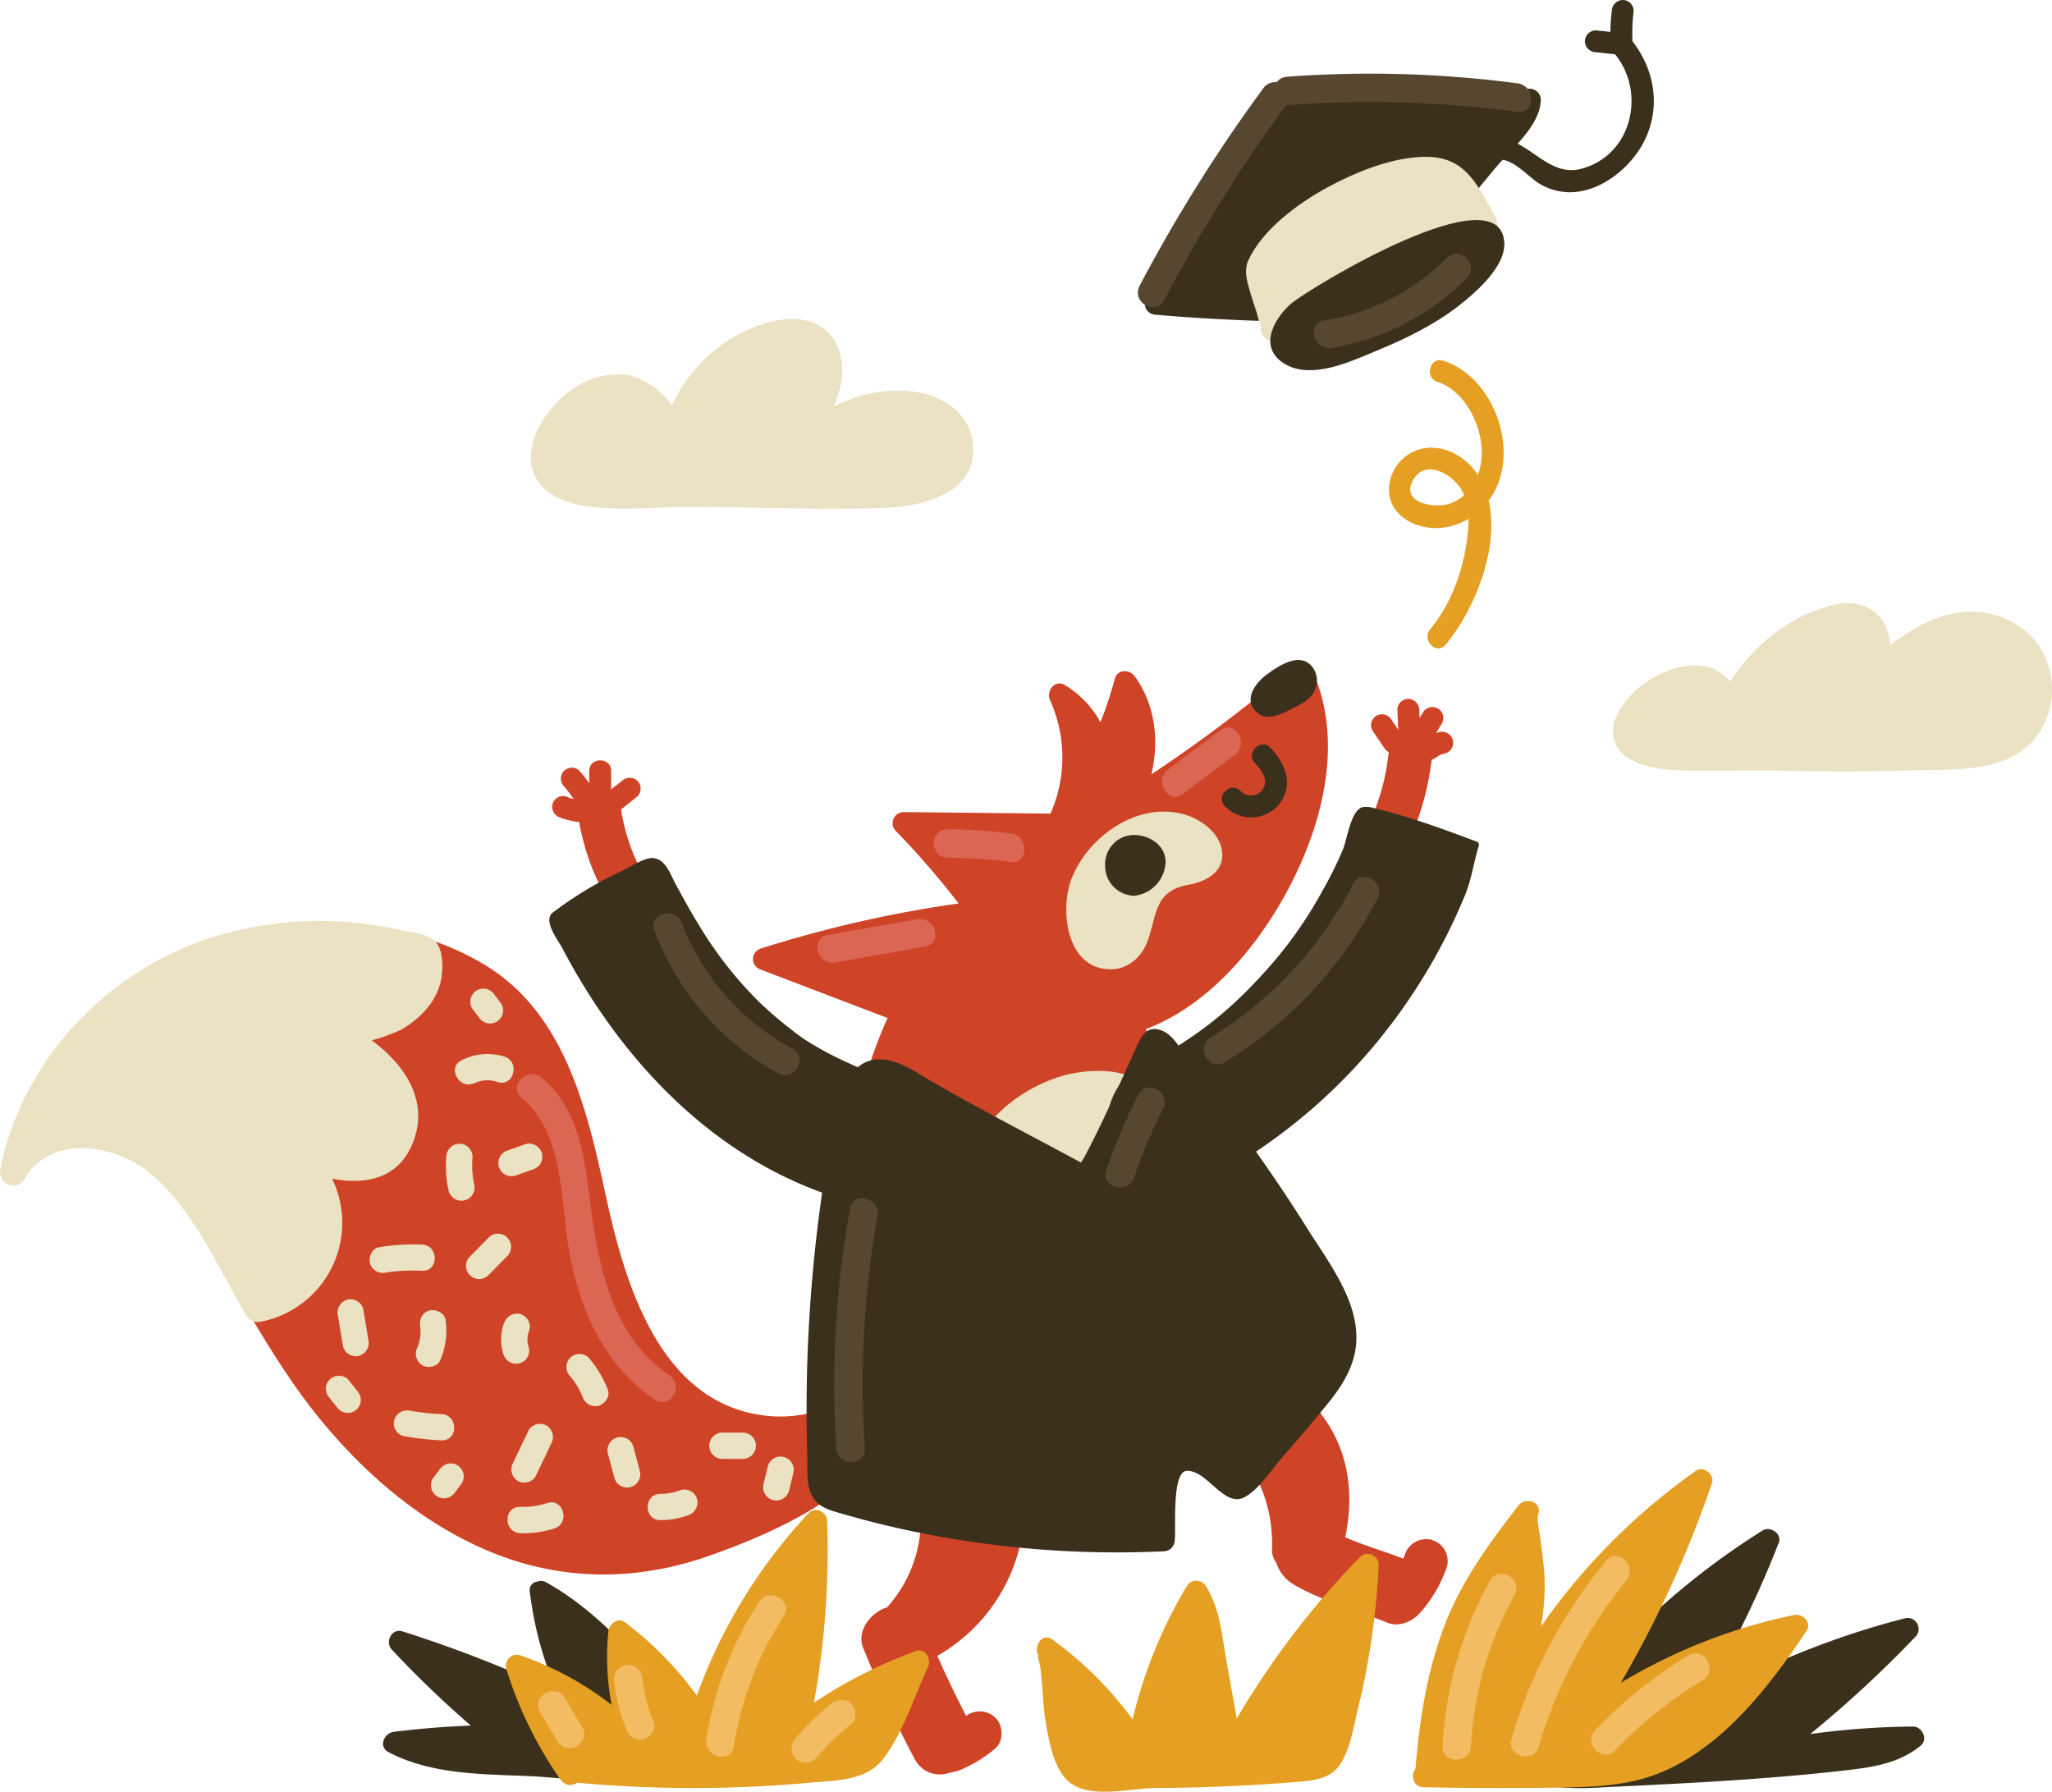 <svg xmlns="http://www.w3.org/2000/svg" viewBox="0 0 484.04 422.6"><title>Done + education + Student</title><g id="Layer_2" data-name="Layer 2"><g id="Layer_1-2" data-name="Layer 1"><path d="M267.67,159.51c-1.24-1.72-4.1-1.68-4.71.62a91.77,91.77,0,0,1-3.38,10.22,23.06,23.06,0,0,0-8.36-8.74c-2.39-1.48-4.5,1.35-3.53,3.53a32.75,32.75,0,0,1-12.7,41.4c-2.81,1.76-.22,6.22,2.6,4.45.38-.23.74-.48,1.1-.72l2.12,1.32c-1.15,2.11,1.08,5.22,3.41,3.55,9.68-6.94,19.85-14.59,25-25.69C273.67,179.89,274,168.3,267.67,159.51Z" style="fill:#cf4327;"/><path d="M154.12,395.13c-7.86-8.35-15.12-16.23-25.26-21.91a2.4,2.4,0,0,0-2.11-.18,2,2,0,0,0-1.77,2.41l0,.11a2.29,2.29,0,0,0,.11.73A83.42,83.42,0,0,0,131.37,399a299.56,299.56,0,0,0-36.43-14.22c-2.55-.81-4.2,2.51-2.51,4.31A246.81,246.81,0,0,0,111.06,407q-9.08.35-18.11,1.46c-2.3.28-3.81,3.49-1.3,4.81,10.22,5.36,22.22,5.16,33.48,5.66,9.71.43,24.17,3.32,32.16-3.93C164.65,408.26,159.58,400.92,154.12,395.13Z" style="fill:#3b301b;"/><path d="M221.11,390.55a40.78,40.78,0,0,0,19.11-46.33c-2.57-9.55-17.33-5.58-15,3.94-3.07-2.39-9.22.42-8.37,5.61a30.77,30.77,0,0,1-7.6,25.33l-.23.08c-3.61,1.2-7.05,5.48-5.4,9.52,3.6,8.83,7.54,17.48,12,25.94,4.61,8.83,18,1,13.36-7.81C226.18,401.48,223.54,396.06,221.11,390.55Z" style="fill:#cf4327;"/><path d="M331.38,367.77c-4.29-1.73-9.5-3.17-14.06-5.19,2.08-9.8,1-19.86-5.18-28.4A36.14,36.14,0,0,0,282,319.23c-9.95.19-10,15.66,0,15.48a21.65,21.65,0,0,1,7.7,1.25,4.92,4.92,0,0,0,1.24,4.67,34.7,34.7,0,0,1,9.12,24.79,4.77,4.77,0,0,0,1,3.16,9.23,9.23,0,0,0,4.34,5.28c6.55,3.81,14.82,6,21.85,8.86,3.9,1.58,8.46-1.72,9.52-5.4C338,372.89,335.23,369.33,331.38,367.77Z" style="fill:#cf4327;"/><path d="M304.15,209.2c8.1-15.48,12.92-35,5.19-51.53-.75-1.61-2.91-1.51-4.05-.52a340.6,340.6,0,0,1-40.69,30c-12.11,7.65-25.1,13.77-35.37,24-20.65,20.51-29.85,49.43-30.37,78.06-.24,13.4.42,28.07,5.55,40.64,4.7,11.53,13,18.94,25.11,22.1s26.22,2.48,37.44-3.45c10.21-5.4,16.71-16.3,20.76-26.73,10.79-27.71,2.38-57.81-17.53-79C285.28,237.11,296.91,223,304.15,209.2Z" style="fill:#cf4327;"/><path d="M257.6,192l-44.51-.46a2.61,2.61,0,0,0-1.82,4.4,201.82,201.82,0,0,1,14.86,17.15,286.83,286.83,0,0,0-46.62,10.62,2.6,2.6,0,0,0,0,5q15.45,5.91,30.9,11.79c2.62,1,4-2.38,2.49-4.17l42-39.17,2.73,0C260.92,197.21,260.93,192.05,257.6,192Z" style="fill:#cf4327;"/><path d="M213,332.5c.69-3.64,2-11.37-3.24-10.31-1.55.31-2.76,2.17-3.81,3.11a36.52,36.52,0,0,1-7,5,31.08,31.08,0,0,1-17.4,3.7c-25.57-2.22-34-30.66-38.55-51.56-4.43-20.32-9.49-43.29-28.67-54.88-19.66-11.88-46.84-12.65-68-4.61-23,8.74-40.84,28.73-45.76,53-.56,2.77,3.18,4.62,4.71,2,4.06-7,12.61-8.69,20-6.95,8.88,2.08,15.25,9.4,20.06,16.71,10,15.2,17.82,31.52,29.23,45.87C85.52,347.19,99,359,115.3,365.86c17.05,7.14,34.9,7.17,52.26,1,16.46-5.82,37.15-15.3,44.76-32.24a2.38,2.38,0,0,0,.48-1.1A2.45,2.45,0,0,0,213,332.5Z" style="fill:#cf4327;"/><path d="M309.39,157.08c-2.93-3.24-7.59-.13-10.34,1.84s-5.91,5.92-2.68,9c2.64,2.56,6.57.12,9.18-1.17,1.88-.91,3.73-2,4.62-4A5.37,5.37,0,0,0,309.39,157.08Z" style="fill:#3b301b;"/><path d="M288.25,200.63c-.66-4.37-5.06-7.46-9-8.57-10.82-3-22.23,5-26.32,14.75-3.12,7.44-1.53,22,9.27,21.81,4-.07,7.15-3,8.48-6.59,2.24-6.13,1.51-11.84,9.53-13.32C284.43,208,289,205.64,288.25,200.63Z" style="fill:#eae2c2;"/><path d="M274.94,203.11c-.14-3.92-4-6.23-7.65-6.17a6.86,6.86,0,0,0-6.6,7.07,7,7,0,0,0,5.8,7.15,2.65,2.65,0,0,0,.8.11,2.53,2.53,0,0,0,.9-.09A8.27,8.27,0,0,0,274.94,203.11Z" style="fill:#3b301b;"/><path d="M251.51,253.49c-12.15,3.31-23.22,13-24.21,26.19-1,12.92,9.41,27.43,23.41,21.41,13.15-5.65,23.76-17.88,24.45-32.52S263.56,250.71,251.51,253.49Z" style="fill:#eae2c2;"/><path d="M289,190.22a8.58,8.58,0,0,0,12.68-.47c3.59-4.44,1.57-9.67-2-13.38-2.29-2.41-5.94,1.24-3.65,3.65,1.52,1.6,3.24,3.8,1.92,6a3.35,3.35,0,0,1-5.34.51c-2.4-2.3-6,1.34-3.65,3.65Z" style="fill:#3b301b;"/><path d="M146.5,190.92h0l3.87-3.09a2.59,2.59,0,0,0,0-3.65,2.66,2.66,0,0,0-3.65,0l-2.56,2v-4.35c0-3.32-5.16-3.32-5.16,0v2.89q-1.09-1.5-2.3-2.91a2.6,2.6,0,0,0-3.65,0,2.63,2.63,0,0,0,0,3.65,34.5,34.5,0,0,1,2.28,3,15.29,15.29,0,0,1-1.83-.61,2.6,2.6,0,0,0-3.17,1.8,2.64,2.64,0,0,0,1.8,3.17,16.53,16.53,0,0,0,4.5,1.06A55.09,55.09,0,0,0,146,216.39c3.83,5.35,12.78.21,8.91-5.21A46,46,0,0,1,146.5,190.92Z" style="fill:#cf4327;"/><path d="M342.68,174.47a2.63,2.63,0,0,0-3.17-1.8c-.26.06-.51.16-.76.24l1.3-2.16a2.58,2.58,0,1,0-4.45-2.6l-.73,1.21-.09-1.94a2.63,2.63,0,0,0-2.58-2.58,2.6,2.6,0,0,0-2.58,2.58l.22,4.7-1.62-2.38a2.64,2.64,0,0,0-3.53-.93,2.6,2.6,0,0,0-.93,3.53l2.82,4.14a3,3,0,0,0,1,.91,54.07,54.07,0,0,1-6.16,20c-3.13,5.85,5.78,11.07,8.91,5.21a66.49,66.49,0,0,0,7.39-23.44,3.27,3.27,0,0,0,1.2-.62c-.49.4.2-.13.31-.2s.41-.24.63-.35l.12-.06.11,0c.26-.08.52-.16.79-.23A2.6,2.6,0,0,0,342.68,174.47Z" style="fill:#cf4327;"/><path d="M308.53,290c-5.87-9.39-12.19-18.49-18.79-27.38-2.93-3.95-6-7.77-8.93-11.74-1.83-2.5-3.61-6.51-6.65-7.77s-4.57.56-5.7,3c-2.48,5.43-4.89,10.9-7.46,16.3-1,2.17-2.07,4.35-3.15,6.5-.67,1.35-1.35,2.69-2.06,4-.23.43-.54.86-.78,1.31-7.64-4.14-15.35-8.16-23-12.31-4-2.18-8-4.4-12-6.7-3.15-1.83-6.29-4.11-9.87-5-12.13-3-13.42,14.15-14.77,22A357.22,357.22,0,0,0,190.28,329q-.07,7.14.15,14.28c.1,3.2-.41,7.41,1.53,10.21,1.54,2.23,4.39,2.88,6.83,3.59,4.36,1.27,8.77,2.39,13.19,3.39a235.88,235.88,0,0,0,62.55,5.42,2.66,2.66,0,0,0,2.58-2.58c.33-3.23-.77-16.35,2.91-16.4,4.82-.06,8.69,8.65,13.42,6.28,3.4-1.7,6.4-6.45,8.83-9.22,3.75-4.28,7.45-8.62,11-13,3.35-4.15,6.26-8.72,6.64-14.21C320.62,307,313.39,297.73,308.53,290Zm-54.07-14.68c-.31.34-.54.21,0,0Z" style="fill:#3b301b;"/><path d="M284.43,278.61q2.87-1.49,5.67-3.12A131.23,131.23,0,0,0,327,243.07a135.55,135.55,0,0,0,13.36-20.73q2.87-5.49,5.22-11.22c1.55-3.76,2-7.49,3.16-11.35a.89.89,0,0,0-.67-1.36c-8-3-16-5.94-24.23-7.87a5.11,5.11,0,0,0-2.46-.15c-2.72.73-3.62,7.53-4.56,9.86a89.21,89.21,0,0,1-4.86,9.83,98.33,98.33,0,0,1-11,16.16c-10.09,11.84-18.84,18.69-32.25,25.64-7.42,3.84-9.62,14.22-5.55,21.17C267.66,280.59,277,282.47,284.43,278.61Z" style="fill:#3b301b;"/><path d="M179,236.26a92.15,92.15,0,0,1-14-17.86c-2-3.19-3.78-6.5-5.59-9.8-1.2-2.19-2.36-5.93-5.28-6.21-2.07-.2-5.54,2.12-7.38,3a90.28,90.28,0,0,0-16.31,9.81c-2.5,1.89,1.13,6.4,2.26,8.55,14.63,27.77,37.6,51.5,68.61,59.88,7.83,2.12,17-4.46,18.11-12.3,1.28-8.82-3.92-15.84-12.3-18.11a32.74,32.74,0,0,1-7-2.51,77,77,0,0,1-8-4.12,41.27,41.27,0,0,1-5.56-3.84A92,92,0,0,1,179,236.26Z" style="fill:#3b301b;"/><path d="M335.85,379.38a31.84,31.84,0,0,0,5.46-9.84,5.2,5.2,0,0,0-3.6-6.35,5.28,5.28,0,0,0-6.35,3.6c-.06.17-.76,1.94-.4,1.14-.24.54-.51,1.07-.8,1.6s-.59,1-.91,1.53c-.1.15-1.21,1.66-.69,1-1.68,2.11-2.21,5.27,0,7.3,1.87,1.72,5.5,2.25,7.3,0Z" style="fill:#cf4327;"/><path d="M225.58,417.82a31.33,31.33,0,0,0,9.18-5.41c2.07-1.75,1.93-5.52,0-7.3a5.29,5.29,0,0,0-7.3,0l-.73.6q.62-.49-.1,0c-.47.29-.92.61-1.4.89s-1,.55-1.46.79l-.86.4q.76-.31-.08,0c-2.51,1-4.52,3.51-3.6,6.35.79,2.45,3.65,4.64,6.35,3.6Z" style="fill:#cf4327;"/><path d="M102.65,222c-1.68-1.72-5.27-2-7.49-2.48a85.59,85.59,0,0,0-43.28,1C26.13,228,5.44,249.26.07,275.73c-.68,3.33,3.81,5.55,5.66,2.39,6.32-10.83,21.56-8.22,29.78-1.32C45.78,285.42,51.35,299,58.12,310.3a3.19,3.19,0,0,0,3.5,1.42A23.76,23.76,0,0,0,78.33,278c7.61,1.47,15.42.18,18.89-8.06,4.26-10.1-1.69-18.78-9.53-24.56a39.45,39.45,0,0,0,6.4-2.28,3.39,3.39,0,0,0,.68-.31,3.36,3.36,0,0,0,.6-.37c4.4-2.76,8.07-6.82,8.81-12.13C104.51,227.9,104.51,223.93,102.65,222Z" style="fill:#eae2c2;"/><path d="M360.85,20.93l-32.21-.54-16.11-.27c-3.28-.05-6.45-.59-9.09,1.68-3.18,2.74-5.69,7.07-8.22,10.43q-4.59,6.08-8.89,12.37-8.56,12.51-15.94,25.76a2.61,2.61,0,0,0,2.23,3.88q16.52,1.41,33.1,1.64a2.53,2.53,0,0,0,1.18-.26c5.53.14,11.14-.08,16.14-2.75,6.06-3.23,10.14-9.6,14.4-14.75l15.25-18.44c3.63-4.38,10.73-10.09,10.76-16.18A2.62,2.62,0,0,0,360.85,20.93Z" style="fill:#3b301b;"/><path d="M351.3,58.15A4.24,4.24,0,0,1,350,59.92c-6.73,6.53-15.65,12.14-24.16,16.09-5.25,2.45-10.4,6.17-16.34,6.77-5,.5-7.73-3-9.45-7.35s-2.45-9.38-3.5-12.54a8.88,8.88,0,0,1-.52-2.18h0a3.4,3.4,0,0,1,0-1,5.5,5.5,0,0,1,1.53-2.59c3.41-3.73,8-6.1,12.49-8.38q11.17-5.65,22.42-11.1c2.28-1.09,5-2.18,7.23-.86a7,7,0,0,1,1.76,1.64c2.21,2.69,4.3,7.38,5.73,9.71.38.62,1,1.6,1.6,2.72C350.24,53.37,351.76,56.59,351.3,58.15Z" style="fill:#3b301b;"/><path d="M349.07,56.85c-2.62,4.81-9.48,8.48-14,11.26-5,3.09-10.35,5.51-15.55,8.25C314,79.27,307,83,303.14,76c-2.46-4.48-3.74-10.95-4.62-16l-1.19,2.91h0a2.58,2.58,0,0,0,1.28-2.23c.15-4.31,9.55-8.06,12.77-9.7,5.43-2.77,10.89-5.47,16.37-8.15,2-1,6.15-4,8.34-3.85,3.64.19,5.24,3.71,6.7,6.4,1.91,3.53,6.26,8.64,5.92,12.74-.27,3.31,4.89,3.29,5.16,0,.47-5.74-4.94-12.56-7.74-17.36-3.28-5.62-6.94-8.67-13.51-6C324,38.35,315.56,43,307.29,47.32,302.14,50,293.7,54,293.47,60.7l1.28-2.23h0a2.64,2.64,0,0,0-1.19,2.91c1.1,6.31,2.7,14.88,6.91,20,4,4.82,9.69,4.59,15.19,2.52A135.53,135.53,0,0,0,336.2,73.47c5.67-3.36,14.1-8.09,17.33-14C355.12,56.54,350.67,53.93,349.07,56.85Z" style="fill:#3b301b;"/><path d="M352.7,51C348.61,44,346,37.18,336.8,37c-7.74-.12-16.13,3.24-22.87,6.77-7.13,3.74-16.06,10.13-19.5,17.72-1,2.3-.31,4.71.35,7,.47,1.65,1,3.27,1.55,4.91.24.78,1,3.8,1.12,3.25a3.12,3.12,0,0,0,5.17,3c6.5-6.36,15-10.83,23.1-14.85s16.35-7.68,25.13-9.3a2.53,2.53,0,0,0,2.23-2.49A2.9,2.9,0,0,0,352.7,51Z" style="fill:#eae2c2;"/><path d="M304.68,71.5c-4.1,3.54-8,10.33-1.78,14.24,6.42,4,15.85-.55,21.95-3.07,6.72-2.77,13.33-6,19.1-10.43,4-3.13,11.21-9.25,10.89-15C353.93,40.72,309.69,67.49,304.68,71.5Z" style="fill:#3b301b;"/><path d="M385.08,9.75a42.68,42.68,0,0,1,.28-7.17A2.59,2.59,0,0,0,382.78,0a2.64,2.64,0,0,0-2.58,2.58,42.72,42.72,0,0,0-.32,4.94l-3.44-.36a2.6,2.6,0,0,0-2.58,2.58,2.64,2.64,0,0,0,2.58,2.58l4.53.48c7.36,9,4,23.82-7.93,27-9.35,2.54-14.12-10.92-24-6.16-3,1.44-.38,5.89,2.6,4.45,4.41-2.13,8.39,3.48,11.79,5.4a14,14,0,0,0,6.46,1.85c5.16.13,10.07-2.58,13.63-6.15C391.88,30.9,392.17,18.85,385.08,9.75Z" style="fill:#3b301b;"/><path d="M340.45,85.07c-3.16-1-4.52,4-1.37,5,6.74,2.19,10.82,10.89,10.42,17.62a15,15,0,0,1-.88,4.29c-2.82-4.24-7.88-7.21-13.07-6.17a10,10,0,0,0-7.88,10.58c.58,5.25,6,8.15,10.88,8.17a15.17,15.17,0,0,0,7.83-2.18,30.6,30.6,0,0,1-.23,4.11c-.91,7.81-3.75,15.86-8.8,21.93-2.11,2.53,1.52,6.2,3.65,3.65,6.76-8.12,12.77-22.63,10.16-34a16.32,16.32,0,0,0,1.43-2.25C358.18,105.1,352.06,88.84,340.45,85.07Zm1.63,33.69c-3.35,1.22-12,.06-8.66-5.66,3-5.08,9.63-1,11.57,2.85.14.28.25.57.37.87A10.24,10.24,0,0,1,342.08,118.75Z" style="fill:#e5a024;"/><path d="M451.27,407.22A188.83,188.83,0,0,0,427,409a272.78,272.78,0,0,0,24.87-23,2.6,2.6,0,0,0-2.51-4.31,195,195,0,0,0-48.15,19.51,243.55,243.55,0,0,0,18.38-37.32c.83-2.13-2-4-3.79-2.91a176.22,176.22,0,0,0-54.46,53.65c-2.83-.92-5.14,3.22-2.25,4.58,7.26,3.44,15.05,2.53,22.86,2.17,8.86-.42,17.73-.86,26.58-1.45s17.69-1.32,26.51-2.33c6.56-.75,12.81-1.59,18.07-5.89C454.88,410.17,453.36,407.21,451.27,407.22Z" style="fill:#3b301b;"/><path d="M423.22,380.91a130.42,130.42,0,0,0-40.89,16,259.92,259.92,0,0,0,21.5-47.1c.7-2-2-4.2-3.79-2.91a150.3,150.3,0,0,0-36.52,36.68,57.34,57.34,0,0,0,.82-11.7c-.15-2.83-.59-5.66-.92-8.47-.19-1.66-1-5.05-.57-6.28,1-3-3.08-4.11-4.71-2-6.67,8.63-13.15,17.42-17.16,27.65-4.3,11-6.16,22.72-7.08,34.41-1.21,1.44-.58,4.3,1.89,4.35q15.2.31,30.41.11c8.42-.12,17.09-.22,25-3.36,15-5.92,26.24-20.6,34.9-33.57C427.47,382.7,425.27,380.49,423.22,380.91Z" style="fill:#e5a024;"/><path d="M216,389.44a112.66,112.66,0,0,0-24,12.15,201.67,201.67,0,0,0,3.12-42.85c-.07-2.15-2.82-3.52-4.4-1.82a124.79,124.79,0,0,0-26.34,43,80.67,80.67,0,0,0-17-17.31c-1.73-1.31-3.71.53-3.88,2.23a60.11,60.11,0,0,0,.78,17.29,75.46,75.46,0,0,0-21.7-11.76,2.6,2.6,0,0,0-3.17,3.17,93.5,93.5,0,0,0,12.89,26.32,2.71,2.71,0,0,0,3.81.62l.09,0a299.67,299.67,0,0,0,54.67,0c6-.56,13.32-.33,17.36-5.5,4.73-6.05,7.38-14.78,10.64-21.71C219.81,391.4,218.35,388.6,216,389.44Z" style="fill:#e5a024;"/><path d="M320.8,367.25a199.27,199.27,0,0,0-29.07,38.09l-2.53-14.17c-1-5.83-1.52-12-4.78-17.1a2.61,2.61,0,0,0-4.45,0,111,111,0,0,0-12.81,31.48,85.5,85.5,0,0,0-18.89-18.84c-2.57-1.87-4.78,2-3.13,4.05-.78-1,.09,1.38.2,2.14.24,1.67.36,3.37.51,5.05.22,2.58.32,5.21.75,7.77.79,4.71,2,12.57,6.53,15.25,5.26,3.14,13.74.78,19.55.75q17.57-.08,35.07-1.59c3.21-.35,6.25-1,8.21-3.76,2.57-3.68,3.34-9.22,4.4-13.49a176.31,176.31,0,0,0,4.86-33.8A2.61,2.61,0,0,0,320.8,367.25Z" style="fill:#e5a024;"/><path d="M474.31,146.53c-10.24-5.13-20.14-.79-28.43,5.65a11.69,11.69,0,0,0-.79-3.8c-2-5.12-7-6.91-12.13-5.8-10.22,2.23-19.16,9.37-24.84,18.13-10.1-12.06-35.92,7.91-25,17.42.07.06.15.1.22.16a3.41,3.41,0,0,0,.41.33c4.61,3,10.81,3.09,16.14,3.15,6.67.07,13.31-.11,20,0,10.16.23,20.33.29,30.49-.06,7.76-.27,17.77.44,24.8-3.53C487.36,171.28,486.93,152.85,474.31,146.53Z" style="fill:#eae2c2;"/><path d="M213,92.14a33.42,33.42,0,0,0-16.28,3.72c1.54-3.94,2.63-8,1.48-12.32-1.82-6.89-8.07-9.21-14.63-8-11.09,2.06-20.35,10-25.13,20.06a18,18,0,0,0-8.83-6.72,3,3,0,0,0-.93-.32,3.16,3.16,0,0,0-1-.13c-6.74-.76-12.89,2.4-17.3,7.55-3.57,4.17-6.73,10.4-4.36,15.89,2,4.61,7.11,6.67,11.76,7.44,8,1.33,16.68.24,24.79.26,15.26,0,30.67.76,45.92.24,9.06-.31,22.3-3.47,21-15.28C228.59,96.33,220.43,92.41,213,92.14Z" style="fill:#eae2c2;"/><path d="M79.71,310.33l1.21,7.28a3.12,3.12,0,0,0,3.81,2.16A3.17,3.17,0,0,0,86.89,316l-1.21-7.28a3.12,3.12,0,0,0-3.81-2.16,3.17,3.17,0,0,0-2.16,3.81Z" style="fill:#eae2c2;"/><path d="M91.09,300.14a42.35,42.35,0,0,1,8.46-.41c4,.18,4-6,0-6.19a50.37,50.37,0,0,0-10.11.63c-1.65.26-2.57,2.33-2.16,3.81a3.17,3.17,0,0,0,3.81,2.16Z" style="fill:#eae2c2;"/><path d="M105.25,272.91a27.21,27.21,0,0,0,.59,8,3.1,3.1,0,0,0,6-1.65,21.51,21.51,0,0,1-.37-6.4,3.12,3.12,0,0,0-3.1-3.1,3.16,3.16,0,0,0-3.1,3.1Z" style="fill:#eae2c2;"/><path d="M112,255.47a6.94,6.94,0,0,1,5.36-.25c3.8,1.23,5.42-4.74,1.65-6a13.31,13.31,0,0,0-10.13.87c-3.57,1.76-.44,7.11,3.12,5.34Z" style="fill:#eae2c2;"/><path d="M115.13,300.86l4.61-4.68a3.1,3.1,0,0,0-4.38-4.38l-4.61,4.68a3.1,3.1,0,0,0,4.38,4.38Z" style="fill:#eae2c2;"/><path d="M99.12,312.94a9.62,9.62,0,0,1-.65,4.85A3.2,3.2,0,0,0,99.58,322c1.3.76,3.58.44,4.23-1.11a17.47,17.47,0,0,0,1.28-9.62c-.23-1.66-2.35-2.56-3.81-2.16-1.79.49-2.39,2.14-2.16,3.81Z" style="fill:#eae2c2;"/><path d="M95.14,338.72a69.73,69.73,0,0,0,9,1c4,.17,4-6,0-6.19a56.91,56.91,0,0,1-7.4-.79A3.18,3.18,0,0,0,93,334.91a3.12,3.12,0,0,0,2.16,3.81Z" style="fill:#eae2c2;"/><path d="M118.9,312.06a11.15,11.15,0,0,0-.15,7.34,3.16,3.16,0,0,0,3.81,2.16,3.13,3.13,0,0,0,2.16-3.81,5.43,5.43,0,0,1,.15-4,3.12,3.12,0,0,0-2.16-3.81,3.17,3.17,0,0,0-3.81,2.16Z" style="fill:#eae2c2;"/><path d="M121.49,277.32l4.15-1.48a3.1,3.1,0,1,0-1.65-6l-4.15,1.48a3.1,3.1,0,1,0,1.65,6Z" style="fill:#eae2c2;"/><path d="M134.49,324.63a16.9,16.9,0,0,1,2.91,4.78,3.19,3.19,0,0,0,3.81,2.16c1.48-.41,2.78-2.24,2.16-3.81a25.64,25.64,0,0,0-4.5-7.51,3.12,3.12,0,0,0-4.38,0,3.16,3.16,0,0,0,0,4.38Z" style="fill:#eae2c2;"/><path d="M124.7,337.35l-3.68,7.7a3.18,3.18,0,0,0,1.11,4.23,3.12,3.12,0,0,0,4.23-1.11l3.68-7.7a3.18,3.18,0,0,0-1.11-4.23,3.12,3.12,0,0,0-4.23,1.11Z" style="fill:#eae2c2;"/><path d="M122.77,361.63a24,24,0,0,0,8-1.13c3.78-1.21,2.16-7.19-1.65-6a18.61,18.61,0,0,1-6.4.91c-4-.12-4,6.07,0,6.19Z" style="fill:#eae2c2;"/><path d="M143.41,342.88l1.51,5.68a3.1,3.1,0,0,0,6-1.65l-1.51-5.68a3.1,3.1,0,0,0-6,1.65Z" style="fill:#eae2c2;"/><path d="M155.78,358.54a18.76,18.76,0,0,0,6.5-1.14,3.18,3.18,0,0,0,2.16-3.81,3.12,3.12,0,0,0-3.81-2.16,13.66,13.66,0,0,1-4.85.92c-4,0-4,6.2,0,6.19Z" style="fill:#eae2c2;"/><path d="M170.23,344.09h5.16a3.1,3.1,0,0,0,0-6.19h-5.16a3.1,3.1,0,0,0,0,6.19Z" style="fill:#eae2c2;"/><path d="M181.12,345.84l-1,4.13a3.1,3.1,0,0,0,6,1.65l1-4.13a3.1,3.1,0,0,0-6-1.65Z" style="fill:#eae2c2;"/><path d="M107.42,351.87l1.55-2.06a3.11,3.11,0,0,0,.31-2.38,3.16,3.16,0,0,0-1.42-1.85,3.12,3.12,0,0,0-2.38-.31,3.62,3.62,0,0,0-1.85,1.42l-1.55,2.06a3.11,3.11,0,0,0-.31,2.38,3.16,3.16,0,0,0,1.42,1.85,3.12,3.12,0,0,0,2.38.31,3.62,3.62,0,0,0,1.85-1.42Z" style="fill:#eae2c2;"/><path d="M77.77,329.77l2.06,2.58a3.1,3.1,0,0,0,2.19.91,3.15,3.15,0,0,0,2.19-.91,3.11,3.11,0,0,0,.91-2.19,3.58,3.58,0,0,0-.91-2.19l-2.06-2.58a3.1,3.1,0,0,0-2.19-.91,3.15,3.15,0,0,0-2.19.91,3.11,3.11,0,0,0-.91,2.19,3.58,3.58,0,0,0,.91,2.19Z" style="fill:#eae2c2;"/><path d="M111.36,237.82l1.55,2.06a3.39,3.39,0,0,0,1.85,1.42,3.16,3.16,0,0,0,2.38-.31,3.12,3.12,0,0,0,1.42-1.85,3,3,0,0,0-.31-2.38l-1.55-2.06a3.39,3.39,0,0,0-1.85-1.42,3.16,3.16,0,0,0-2.38.31,3.12,3.12,0,0,0-1.42,1.85,3,3,0,0,0,.31,2.38Z" style="fill:#eae2c2;"/><path d="M358,19.66A265.42,265.42,0,0,0,303.6,18.1a3.3,3.3,0,0,0-2.45,1.29A3.42,3.42,0,0,0,298,20.81a368.93,368.93,0,0,0-29.19,46.61c-2,3.81,3.78,7.21,5.79,3.38a369,369,0,0,1,28.76-46h.27A265.42,265.42,0,0,1,358,26.37C362.26,26.93,362.21,20.22,358,19.66Z" style="fill:#574730;"/><path d="M314.14,82.07A58.23,58.23,0,0,0,346,65.58c3.05-3.06-1.69-7.8-4.74-4.74A52.24,52.24,0,0,1,312.36,75.6c-4.25.7-2.45,7.16,1.78,6.47Z" style="fill:#574730;"/><path d="M288.95,250.52a98,98,0,0,0,36-38.63c2-3.83-3.81-7.22-5.79-3.38a91.38,91.38,0,0,1-33.61,36.22c-3.67,2.25-.31,8.05,3.38,5.79Z" style="fill:#574730;"/><path d="M154.37,219.49a63.72,63.72,0,0,0,29.22,33.66c3.79,2.06,7.18-3.73,3.38-5.79a56.67,56.67,0,0,1-26.14-29.65c-1.52-4-8-2.26-6.47,1.78Z" style="fill:#574730;"/><path d="M204,341.62a225.85,225.85,0,0,1,3-54.82c.76-4.22-5.7-6-6.47-1.78a233.16,233.16,0,0,0-3.25,56.61c.28,4.28,7,4.32,6.71,0Z" style="fill:#574730;"/><path d="M267.51,277.83a111.67,111.67,0,0,1,6.84-16.26c2-3.83-3.81-7.22-5.79-3.38A123,123,0,0,0,261,276c-1.36,4.11,5.11,5.87,6.47,1.78Z" style="fill:#574730;"/><path d="M347,411.79a82.07,82.07,0,0,1,10.25-35.56c2.09-3.78-3.7-7.16-5.79-3.38a89.85,89.85,0,0,0-11.17,38.94c-.23,4.31,6.47,4.3,6.71,0Z" style="fill:#f3bc63;"/><path d="M363,411.93a110.91,110.91,0,0,1,20.62-39.09c2.72-3.31-2-8.08-4.74-4.74a119.19,119.19,0,0,0-22.34,42.05c-1.22,4.15,5.25,5.92,6.47,1.78Z" style="fill:#f3bc63;"/><path d="M381,412.82a100.51,100.51,0,0,1,20.68-16.57c3.69-2.23.32-8-3.38-5.79a107.39,107.39,0,0,0-22,17.62c-3,3.12,1.75,7.86,4.74,4.74Z" style="fill:#f3bc63;"/><path d="M173.09,411.94a78.76,78.76,0,0,1,11.77-30.74c2.35-3.63-3.45-7-5.79-3.38a83.4,83.4,0,0,0-12.44,32.34c-.67,4.22,5.79,6,6.47,1.78Z" style="fill:#f3bc63;"/><path d="M192.42,414.77a56.84,56.84,0,0,1,8.37-8.14c1.42-1.12,1.18-3.57,0-4.74a3.44,3.44,0,0,0-4.74,0,56.84,56.84,0,0,0-8.37,8.14,3.45,3.45,0,0,0,0,4.74,3.38,3.38,0,0,0,4.74,0Z" style="fill:#f3bc63;"/><path d="M144.83,396a43.68,43.68,0,0,0,2.89,11.89,3.46,3.46,0,0,0,4.12,2.34c1.59-.44,3-2.43,2.34-4.12A37.68,37.68,0,0,1,151.53,396a3.45,3.45,0,0,0-3.35-3.35c-1.66,0-3.55,1.54-3.35,3.35Z" style="fill:#f3bc63;"/><path d="M127.41,403.85l4.13,6.88c2.22,3.7,8,.33,5.79-3.38l-4.13-6.88c-2.22-3.7-8-.33-5.79,3.38Z" style="fill:#f3bc63;"/><path d="M197,227l21.22-3.74c4.24-.75,2.44-7.21-1.78-6.47l-21.22,3.74c-4.24.75-2.44,7.21,1.78,6.47Z" style="fill:#db6653;"/><path d="M223.51,202.3a127.46,127.46,0,0,1,14.93,1c4.27.54,4.23-6.17,0-6.71a127.46,127.46,0,0,0-14.93-1c-4.32,0-4.32,6.67,0,6.71Z" style="fill:#db6653;"/><path d="M278.93,187.31,291.3,178c3.41-2.56.07-8.38-3.38-5.79l-12.38,9.29c-3.41,2.56-.07,8.38,3.38,5.79Z" style="fill:#db6653;"/><path d="M123,258.91c10.73,8.88,9,26,11.67,38.46,2.74,13,8.54,25.21,19.83,32.77,3.6,2.41,7-3.4,3.38-5.79-13-8.71-16.58-24.79-18.47-39.36-1.43-11-2.49-23.23-11.66-30.83-3.3-2.73-8.07,2-4.74,4.74Z" style="fill:#db6653;"/></g></g></svg>